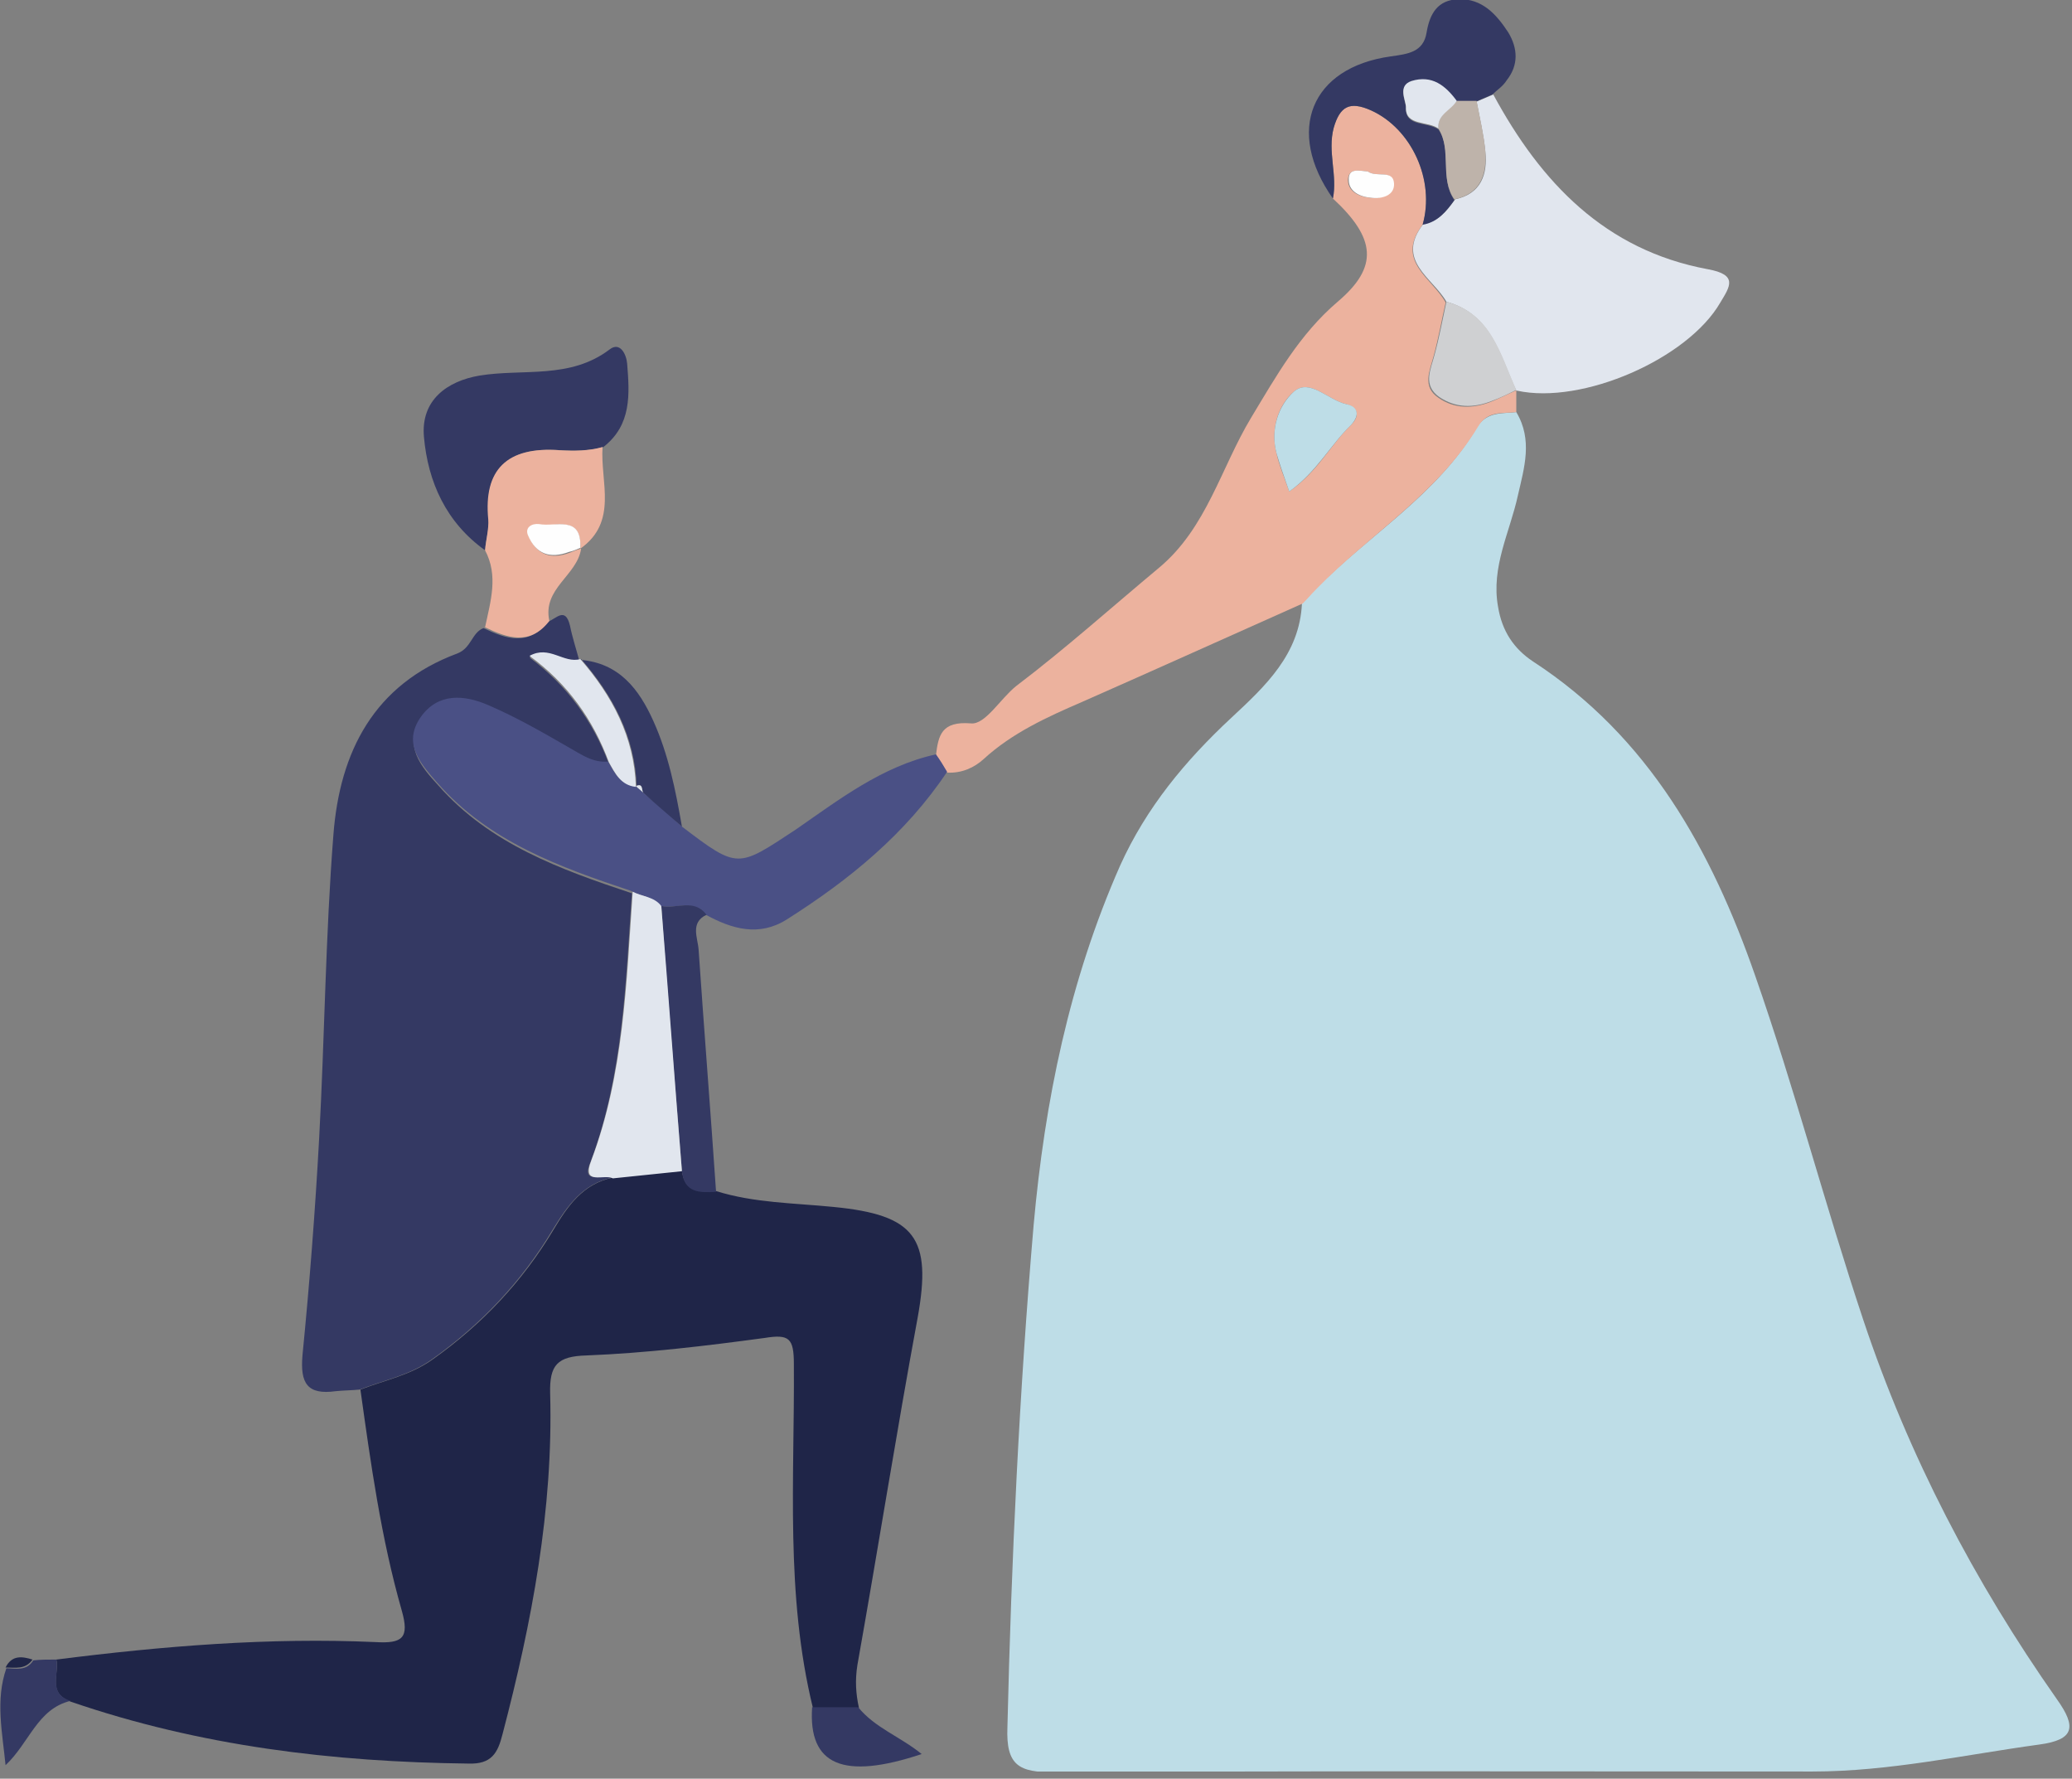<svg width="261" height="224" viewBox="0 0 261 224" fill="none" xmlns="http://www.w3.org/2000/svg">
<rect x="0" y="0" width="261" height="224" fill="#808080" stroke="none"/>
<g clip-path="url(#clip0)">
<path d="M191 51.9C193.1 55.4 192 58.9 191.2 62.4C190.2 67 187.8 71.4 188.7 76.4C189.2 79.5 190.7 81.7 193.1 83.3C207.7 92.8 215.6 107.1 221.1 122.9C226.1 137.2 229.9 151.8 234.7 166.2C240.4 183.3 248.7 199.2 259.1 214C261.6 217.5 261.3 219.1 256.9 219.7C247.4 221 238 223.1 228.3 223.1C196.5 223.1 164.6 223 132.8 223.2C128.4 223.2 126.7 222.4 126.9 217.5C127.4 196.4 128.4 175.3 130.2 154.3C131.6 138.7 134.7 123.5 141.1 109C144.4 101.7 149.3 95.8 155.1 90.4C159.4 86.4 163.7 82.4 164 76C164.6 75.4 165.1 74.8 165.7 74.2C172.5 67.3 181.1 62.3 186.1 53.7C187.4 51.8 189.3 52.1 191 51.9Z" fill="#BEDDE7"/>
<path d="M7.1 209C20.5 207.3 33.9 206.2 47.3 206.8C50.7 207 51.6 206.3 50.6 202.8C48 193.7 46.7 184.3 45.4 175C48.5 173.8 51.7 173.2 54.5 171.2C60.7 166.8 65.8 161.4 69.7 154.9C71.5 151.9 73.4 149.1 77.2 148.3C80.1 148 83 147.7 85.9 147.4C86.2 150.2 88.2 150 90.2 150C95 151.5 100 151.5 105 152C115.3 153 117.4 155.9 115.6 165.9C112.9 180.5 110.6 195.1 108 209.7C107.7 211.6 107.8 213.3 108.2 215.1C106.3 215.1 104.3 215.1 102.4 215.1C98.9 200.8 100.1 186.3 100 171.8C100 168.5 99.4 168 96.3 168.5C88.9 169.5 81.4 170.4 73.9 170.7C70.2 170.8 69.2 171.9 69.3 175.5C69.7 190.1 67 204.3 63.3 218.4C62.7 220.8 61.9 222.2 59 222.1C41.9 221.9 25.2 219.9 8.9 214.3C5.9 213.2 7.5 210.8 7.1 209Z" fill="#1F2548"/>
<path d="M77.1 148.3C73.4 149.1 71.5 151.8 69.6 154.9C65.7 161.4 60.6 166.8 54.4 171.2C51.6 173.2 48.4 173.8 45.3 175C44.3 175.1 43.3 175.1 42.3 175.2C38.7 175.7 37.8 174.2 38.1 170.7C39 161.6 39.7 152.5 40.2 143.4C40.9 130.6 41 117.8 42 105.1C42.8 94.7 47.1 86.2 57.6 82.3C59.4 81.6 59.4 79.7 60.9 79.1C63.8 80.5 66.6 81.4 69 78.3C70 78 71.2 76.3 71.8 78.8C72.1 80.3 72.6 81.8 73 83.3L73.1 83.2C71 83.8 69.1 81.4 66.7 82.8C71.4 86.3 74.7 90.8 76.7 96.2C74.7 96.4 73.3 95.3 71.7 94.4C68.4 92.5 65.1 90.6 61.6 89.1C58.6 87.7 55.3 87.4 53.1 90.6C50.8 93.9 53 96.5 55.2 98.9C61.7 106.3 70.6 109.5 79.6 112.5C78.8 123.9 78.5 135.4 74.4 146.3C73.1 149.3 76 147.8 77.1 148.3Z" fill="#343963"/>
<path d="M191 51.9C189.2 52.1 187.4 51.7 186.2 53.7C181.1 62.2 172.5 67.3 165.8 74.2C165.2 74.8 164.7 75.4 164.1 76C154.9 80.1 145.6 84.3 136.3 88.4C131.9 90.3 127.5 92.3 123.9 95.6C122.7 96.7 121.1 97.4 119.3 97.3C118.8 96.6 118.3 95.8 117.9 95.1C118.2 92.6 118.6 90.8 122.3 91.1C124.1 91.3 126 88 128 86.4C134.2 81.7 140 76.5 146 71.5C152 66.5 153.8 58.9 157.6 52.6C160.8 47.3 163.7 42.1 168.5 38C173.7 33.6 173.3 30 167.9 25C168.5 22 167.2 19.1 168 16.1C168.7 13.4 170 12.7 172.7 13.9C177.8 16.2 180.8 22.7 179.2 28.3C175.7 32.9 180.4 35 182.1 38.1C181.6 40.3 181.2 42.6 180.6 44.8C180.1 46.7 179.1 48.7 181.2 50.1C183.2 51.5 185.5 51.5 187.8 50.6C188.8 50.2 189.8 49.7 190.9 49.2H191C191 50.1 191 51 191 51.9ZM162.4 61.9C166 59.4 167.6 56 170.2 53.5C171.3 52.4 171.1 51.3 169.6 50.9C167.3 50.4 165 47.6 163 49.3C161 51 160 54.1 160.8 57.1C161.1 58.5 161.7 59.9 162.4 61.9ZM172.3 21.6C171.3 21.5 169.8 21.1 169.8 22.7C169.8 24.1 171.2 24.8 172.6 24.9C174 25 175.6 24.6 175.5 23.1C175.4 21.3 173.4 22.4 172.3 21.6Z" fill="#ECB29E"/>
<path d="M117.9 95C118.4 95.7 118.9 96.5 119.3 97.2C114.1 105 107 110.8 99.1 115.8C95.6 118 92.2 117 88.9 115.2C87.3 113.2 85.1 114.5 83.2 114.1C82.3 112.9 80.7 112.9 79.5 112.2C70.5 109.2 61.6 106 55.1 98.6C52.9 96.1 50.7 93.6 53 90.3C55.2 87.2 58.5 87.5 61.5 88.8C65 90.3 68.3 92.2 71.6 94.1C73.2 95 74.7 96.1 76.6 95.9C77.4 97.3 78.1 98.8 80 99H80.1C80.4 99.3 80.7 99.5 81 99.8C82.6 101.2 84.3 102.6 85.9 104.1C93 109.5 92.9 109.3 100.2 104.5C105.7 100.7 111.1 96.5 117.9 95Z" fill="#4A5085"/>
<path d="M182.2 38C180.5 35 175.7 32.8 179.3 28.2C181.2 27.9 182.3 26.5 183.3 25.1C186.6 24.4 187.4 21.9 187.1 19.1C186.9 17 186.4 14.9 186 12.8C186.7 12.5 187.4 12.2 188.1 11.9C194.1 23 202.2 31.5 215.1 33.9C219 34.6 217.9 36.1 216.7 38.1C212.6 45.2 199.3 51 191.1 49.2H191C188.9 44.7 187.9 39.6 182.2 38Z" fill="#E1E6EE"/>
<path d="M61.1 69.3C56.2 65.8 53.9 60.7 53.4 55C53 50.4 56.3 48 60.4 47.3C65.9 46.4 71.8 47.8 76.8 44C78.1 43 78.9 44.6 79 45.8C79.3 49.6 79.6 53.5 76 56.3C74.2 56.8 72.5 56.8 70.6 56.7C63.9 56.2 60.9 59.2 61.6 65.4C61.6 66.7 61.2 68 61.1 69.3Z" fill="#343963"/>
<path d="M188 11.9C187.3 12.2 186.6 12.5 185.9 12.8C185.1 12.8 184.2 12.8 183.4 12.8C182 10.9 180.3 9.5 177.8 10.3C176 10.9 177.1 12.7 177.1 13.6C177 16 179.8 15.3 181.2 16.3C183 19 181.3 22.5 183.2 25.2C182.2 26.6 181.1 28 179.2 28.3C180.8 22.7 177.8 16.2 172.7 13.9C170 12.7 168.8 13.4 168 16.1C167.2 19.1 168.5 22.1 167.9 25C161.9 16.5 165.1 8.5 175.2 7.1C177.3 6.8 179.3 6.6 179.7 4.1C180.1 1.7 181.1 -3.4431e-06 183.7 -0.1C186.7 -0.2 188.5 1.8 190 4.1C191.2 6.1 191.3 8.2 189.8 10.1C189.3 10.9 188.6 11.3 188 11.9Z" fill="#343963"/>
<path d="M61.1 69.3C61.2 68 61.6 66.6 61.5 65.4C60.9 59.2 63.8 56.2 70.5 56.7C72.3 56.8 74.1 56.8 75.9 56.3C75.6 60.7 77.9 65.7 73.1 69.1C73.3 64.8 70 66.4 68 66.1C67.2 66 66.2 66.5 66.6 67.5C67.6 69.9 69.4 70.5 71.8 69.6C72.3 69.4 72.7 69.2 73.2 69.1C72.7 72.5 68.3 74.1 69.2 78.2C66.8 81.3 64 80.4 61.1 79C61.8 75.7 62.8 72.5 61.1 69.3Z" fill="#ECB29E"/>
<path d="M83.3 114.1C85.2 114.5 87.4 113.1 89 115.2C86.9 116.2 87.9 118.1 88 119.6C88.7 129.8 89.5 139.9 90.2 150.1C88.2 150.2 86.2 150.3 85.9 147.5C85 136.4 84.1 125.2 83.3 114.1Z" fill="#343963"/>
<path d="M85.9 104.1C84.3 102.7 82.6 101.3 81 99.8C80.8 99.4 81 98.6 80.1 99L80.2 99.1C80 92.8 77.2 87.6 73.2 83L73.1 83.1C78 83.5 80.5 86.8 82.3 90.8C84.2 95 85.1 99.5 85.9 104.1Z" fill="#343963"/>
<path d="M102.3 215C104.2 215 106.2 215 108.1 215C110.2 217.6 113.4 218.7 116.1 220.9C106.2 224.2 101.8 222.3 102.3 215Z" fill="#343963"/>
<path d="M7.1 209C7.5 210.8 6 213.3 8.9 214.2C4.7 215.2 3.7 219.5 0.7 222.3C0.3 218.2 -0.6 214.1 0.8 210.1C2 210.1 3.3 210.5 4.2 209.1C5.1 209 6.1 209 7.1 209Z" fill="#343963"/>
<path d="M4.1 209C3.2 210.3 1.9 210 0.7 210C1.5 208.4 2.8 208.6 4.1 209Z" fill="#1F2548"/>
<path d="M83.3 114.1C84.2 125.2 85 136.4 85.9 147.5C83 147.8 80.1 148.1 77.2 148.4C76.1 147.8 73.2 149.4 74.5 146.1C78.6 135.2 78.9 123.7 79.7 112.3C80.8 112.9 82.4 112.9 83.3 114.1Z" fill="#E1E6EE"/>
<path d="M73.1 83C77.1 87.6 79.9 92.8 80.1 99.1C78.2 98.9 77.5 97.4 76.7 96C74.7 90.6 71.5 86.1 66.7 82.6C69.2 81.2 71 83.6 73.1 83Z" fill="#E1E6EE"/>
<path d="M182.2 38C187.9 39.5 189 44.7 191 49.1C190 49.6 189 50.1 187.9 50.5C185.6 51.4 183.4 51.4 181.3 50C179.2 48.5 180.2 46.6 180.7 44.7C181.3 42.5 181.7 40.3 182.2 38Z" fill="#CFD0D2"/>
<path d="M162.4 61.9C161.7 59.9 161.2 58.5 160.8 57.1C160 54.1 161 51.1 163 49.3C165 47.6 167.3 50.4 169.6 50.9C171.1 51.2 171.3 52.3 170.2 53.5C167.6 56 165.9 59.4 162.4 61.9Z" fill="#BEDDE7"/>
<path d="M172.3 21.6C173.4 22.4 175.5 21.3 175.6 23.1C175.7 24.6 174.1 25.1 172.7 24.9C171.3 24.8 169.9 24.1 169.9 22.7C169.8 21.1 171.2 21.5 172.3 21.6Z" fill="#FEFEFE"/>
<path d="M80.1 99C81 98.6 80.8 99.4 81 99.8C80.7 99.5 80.4 99.3 80.1 99Z" fill="#E1E6EE"/>
<path d="M183.2 25.1C181.3 22.4 182.9 18.9 181.2 16.2C181 14.4 182.7 13.8 183.5 12.7C184.3 12.7 185.2 12.7 186 12.7C186.4 14.8 186.9 16.9 187.1 19C187.3 22 186.5 24.4 183.2 25.1Z" fill="#BEB3AA"/>
<path d="M183.5 12.7C182.8 13.9 181 14.4 181.2 16.2C179.9 15.2 177 15.9 177.1 13.5C177.1 12.6 176 10.8 177.8 10.2C180.4 9.4 182.1 10.8 183.5 12.7Z" fill="#E1E6EE"/>
<path d="M73.1 69C72.6 69.2 72.2 69.4 71.7 69.5C69.3 70.4 67.5 69.8 66.5 67.4C66.1 66.4 67 65.9 67.9 66C70 66.4 73.3 64.8 73.1 69C73.1 69 73.1 69.1 73.1 69Z" fill="#FEFEFE"/>
</g>
<defs>
<clipPath id="clip0">
<rect width="260.7" height="223.1" fill="white"/>
</clipPath>
</defs>
</svg>

